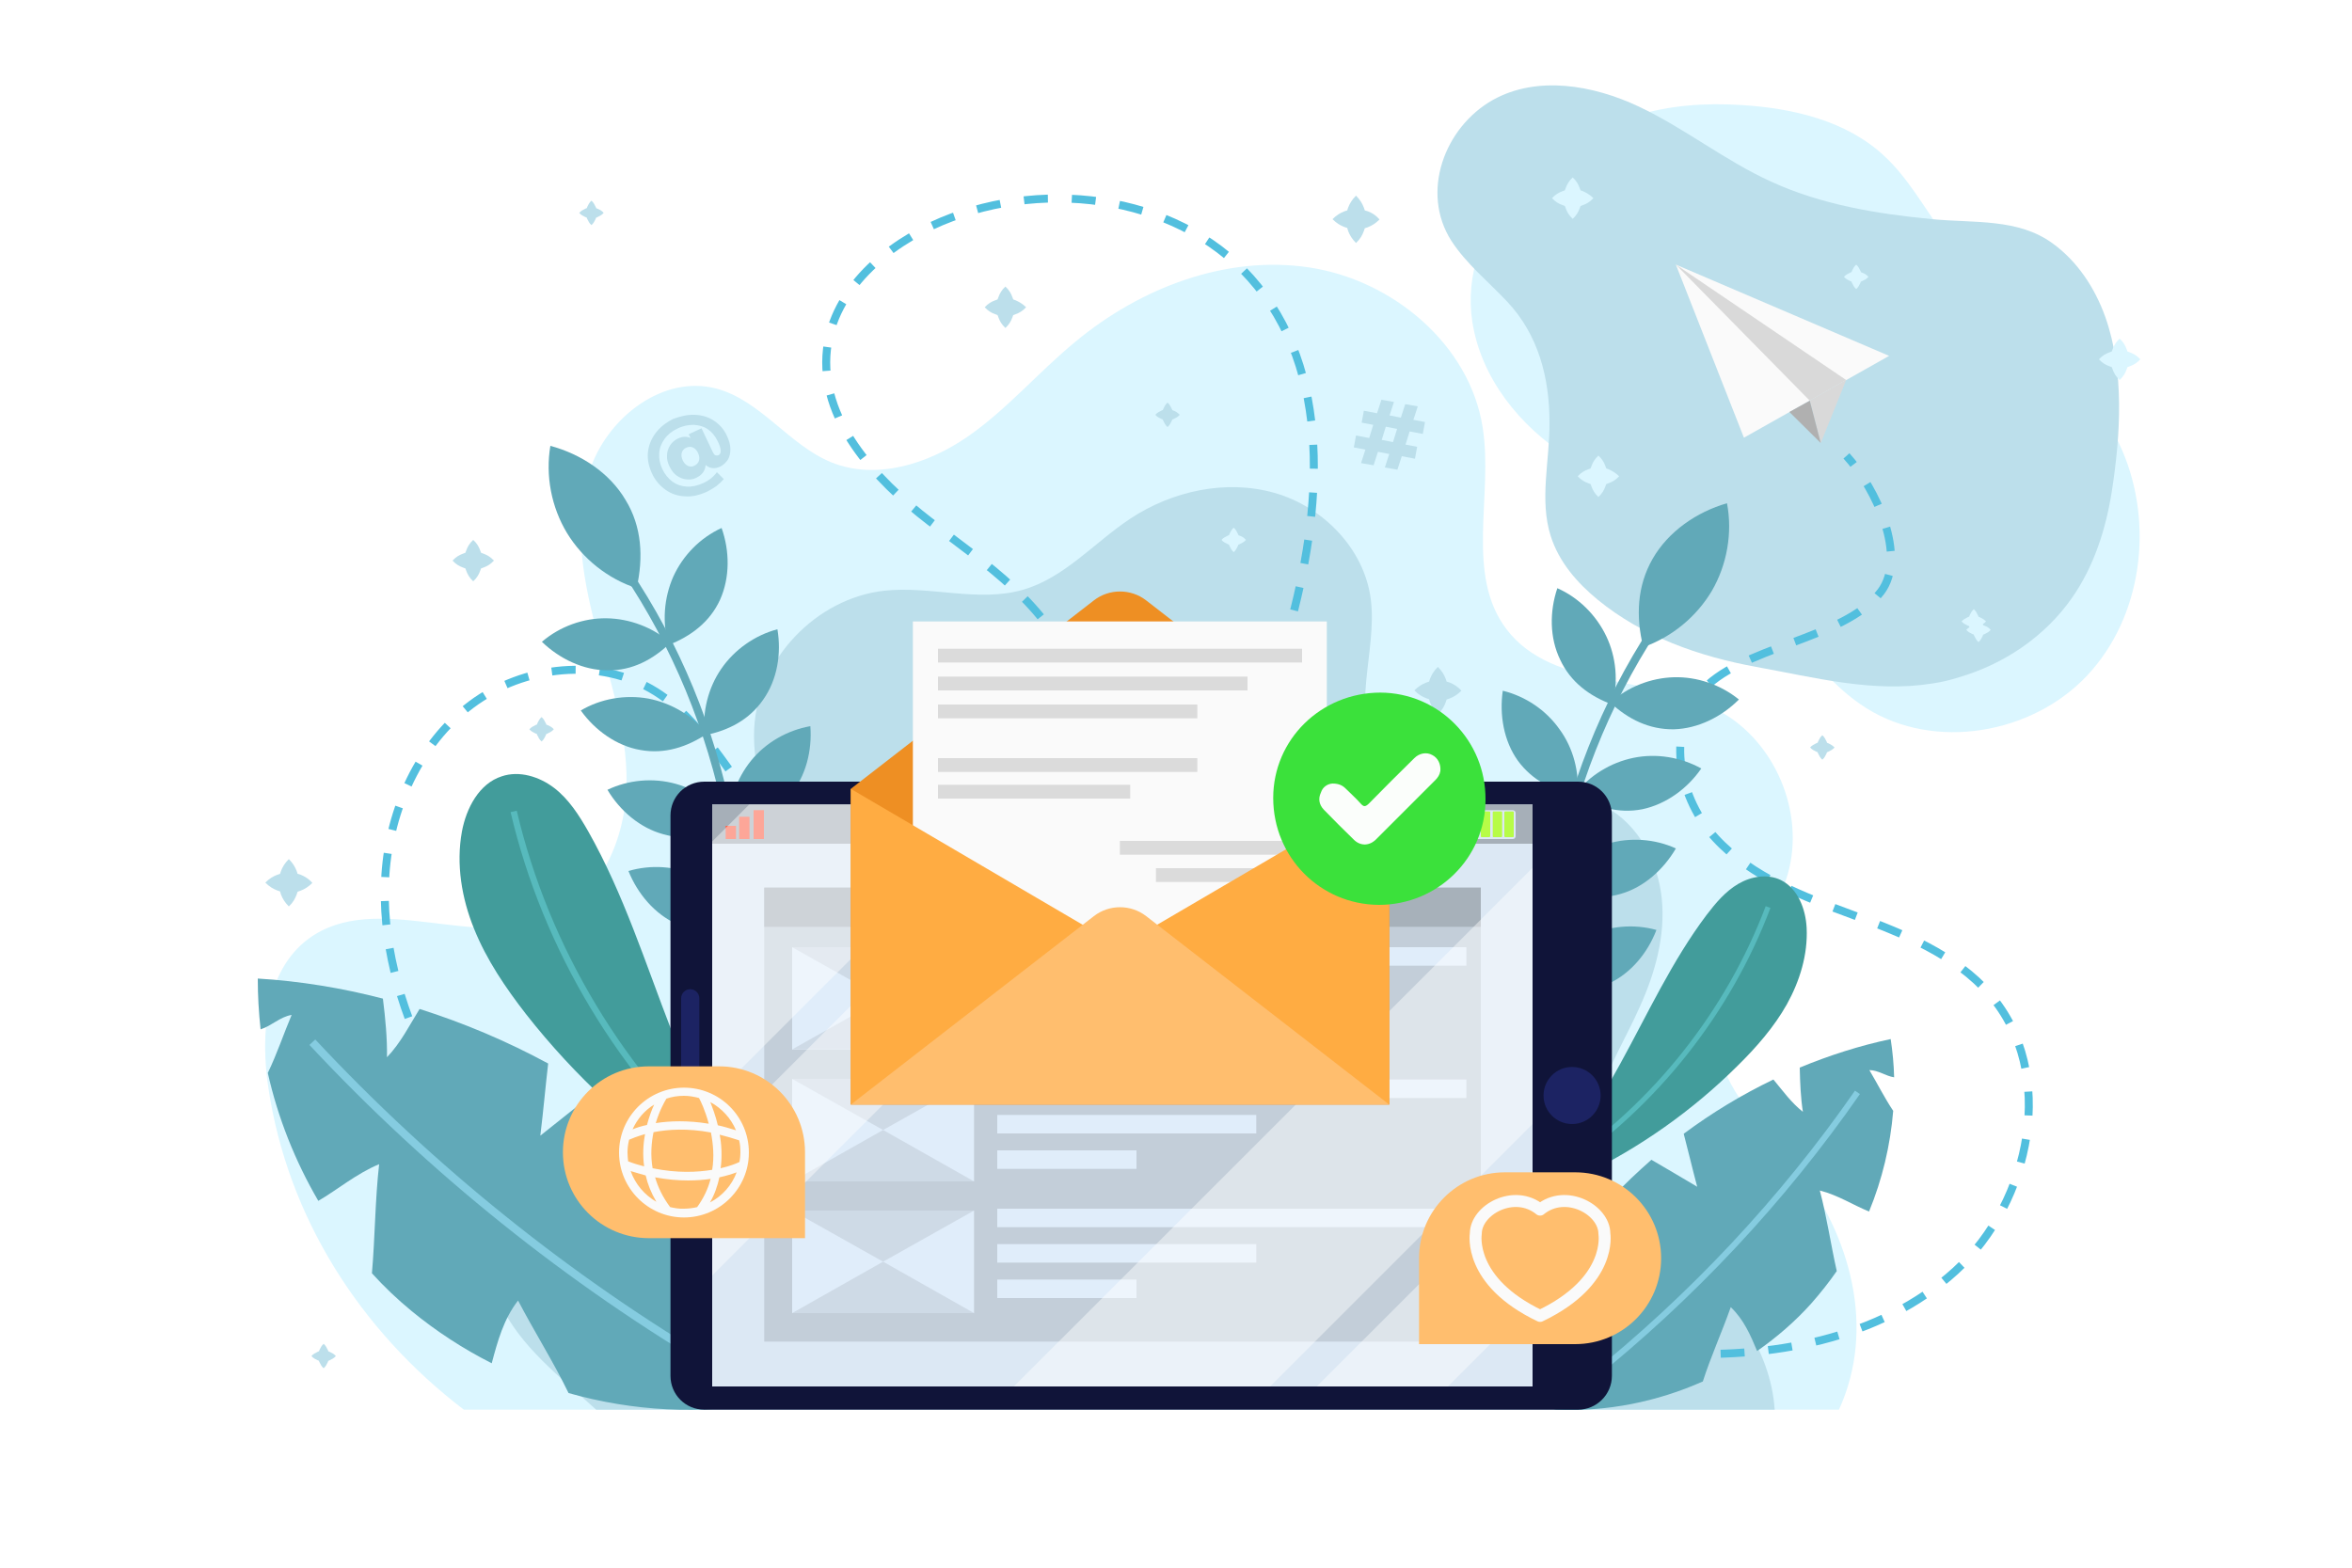 <?xml version="1.0" encoding="utf-8"?>
<!-- Generator: Adobe Illustrator 21.1.0, SVG Export Plug-In . SVG Version: 6.00 Build 0)  -->
<svg version="1.1" xmlns="http://www.w3.org/2000/svg" xmlns:xlink="http://www.w3.org/1999/xlink" x="0px" y="0px"
	 viewBox="0 0 750 500" style="enable-background:new 0 0 750 500;" xml:space="preserve">
<style type="text/css">
	.st0{fill:#FFFFFF;}
	.st1{fill:#DBF6FF;}
	.st2{fill:#BCDFEB;}
	.st3{fill:#FAFAFA;}
	.st4{fill:#D9D9D9;}
	.st5{fill:#B0B0B0;}
	.st6{fill:none;stroke:#52BFDE;stroke-width:2.541;stroke-miterlimit:10;stroke-dasharray:7.623;}
	.st7{fill:#429C9B;}
	.st8{fill:none;stroke:#57BABD;stroke-width:2.02;stroke-miterlimit:10;}
	.st9{fill:none;stroke:#57BABD;stroke-width:1.612;stroke-miterlimit:10;}
	.st10{fill:none;stroke:#61A9B8;stroke-width:2.541;stroke-miterlimit:10;}
	.st11{fill:#61A9B8;}
	.st12{fill:none;stroke:#85CCE0;stroke-width:2.541;stroke-miterlimit:10;}
	.st13{fill:none;stroke:#85CCE0;stroke-width:1.911;stroke-miterlimit:10;}
	.st14{fill:#101439;}
	.st15{fill:#1C2363;}
	.st16{fill:#DCE8F4;}
	.st17{fill:#A6AFB8;}
	.st18{fill:#FC6047;}
	.st19{fill:#B7FC47;}
	.st20{fill:#C3CED9;}
	.st21{fill:#A7B1BA;}
	.st22{fill:#E0EDFA;}
	.st23{fill:#CEDAE6;}
	.st24{opacity:0.44;}
	.st25{fill:#EE8F23;}
	.st26{fill:#DBDBDB;}
	.st27{fill:#FFAC42;}
	.st28{fill:#FFBE6E;}
	.st29{fill:none;stroke:#FAFAFA;stroke-width:3.811;stroke-linejoin:round;stroke-miterlimit:10;}
	.st30{fill:#3BE13B;}
	.st31{fill:#FBFEFB;}
</style>
<g id="BACKGROUND">
	<rect class="st0" width="750" height="500"/>
</g>
<g id="OBJECTS">
	<g>
		<g>
			<g>
				<g>
					<path class="st1" d="M521.4,37c10.9-3.5,22.5-4.2,33.9-3.5c16.4,1,33.5,5,45.5,16.2c7.6,7,12.6,16.3,18.8,24.7
						c17.7,24.3,45.1,41.6,57.1,69.2c10.2,23.6,6.4,53.2-11.2,71.9c-17.6,18.7-48.6,24-70.3,10.4c-20.9-13.1-30.1-39.1-49.3-54.7
						c-13.7-11.1-31.3-16.1-46.1-25.6c-15.2-9.7-27.5-25-30.3-42.9c-2.3-14.8,3-30.9,14.5-40.6C495.3,52.6,507.1,41.5,521.4,37z"/>
					<path class="st2" d="M616.1,218c-18.9,3-37.3-1.9-56.1-5.3c-18.1-3.3-36.1-9.6-50.5-21.4c-6.6-5.4-12.4-12.1-15-20.3
						c-3.7-11.6-0.3-24.1-0.4-36.3c0-14.3-3.6-28-13.5-38.5c-6-6.4-13-12-17.8-19.4c-9.9-15.5-2.2-36.2,13.2-44.9
						c14.1-7.9,32-4.8,46.6,2.1c14.6,6.9,27.4,17.2,42.1,23.9c16.1,7.4,33.7,10.3,51.4,12c13.6,1.3,27.4-0.3,38.4,7.7
						c7.9,5.7,13.5,14.2,16.8,23.4c6.2,17.4,4.9,37.8,2.1,55.8c-1.9,12-5.7,23.9-12.7,33.9c-8.6,12.3-21.6,21.1-36,25.3
						C621.9,216.9,619,217.6,616.1,218z"/>
					<path class="st1" d="M586.4,449.6H147.9c-33.1-25.3-56.1-61.3-62.3-102.5c-2.6-17.1-1.1-37.4,12.8-47.7
						c21.5-15.8,53.7,4.1,77.9-6.9c15.6-7.1,23.3-25.5,23.5-42.7c0.2-17.2-5.6-33.7-10-50.3c-4.3-16.6-7.2-34.5-1.3-50.7
						c5.9-16.1,23.1-29.2,39.8-24.9c14.2,3.7,23.3,18.1,36.9,23.6c14.2,5.7,30.7,0.5,43.3-8.2c12.6-8.7,22.6-20.6,34.4-30.3
						c20.7-17.2,48-27.7,74.6-23.7c26.6,4,51.2,24.6,55.3,51.1c3.4,21.7-5.7,46.8,7.6,64.3c15,19.7,46.4,14.2,68.1,26.2
						c17.7,9.8,27.1,32.4,21.6,51.8c-5.6,19.8-24.7,36.5-21.6,56.8c2.2,14.6,15.2,24.7,24.3,36.3
						C590.3,394.2,598.2,423.8,586.4,449.6z"/>
					<path class="st2" d="M565.9,449.6H190.1c-11.4-10.4-24.2-20-30.7-34c-6.5-14-6.5-32.3,4.2-43.4c12.9-13.5,34.4-11.7,52.5-16.1
						c20.9-5.2,39.9-21.9,42.6-43.3c3.5-27.6-19.6-52.7-18.2-80.5c1.1-21.9,19.7-41.5,41.5-43.9c14.7-1.6,30,3.8,44.2-0.3
						c13.2-3.8,22.7-15,34.1-22.6c13.4-8.9,30.6-12.7,46.1-8.3c15.5,4.4,28.6,17.8,30.7,33.8c2.2,17-7,36.3,2.8,50.3
						c7.3,10.5,21.9,12.5,34.6,12.1c12.8-0.4,26.3-2.1,37.6,4c10.4,5.7,16.6,17.4,17.8,29.2c1.2,11.8-2.1,23.7-7,34.5
						c-4.2,9.5-9.7,18.4-12.9,28.3c-3.2,9.9-3.9,21.2,1.4,30.2c5.5,9.4,16.1,14.3,24.8,21C551.3,412,564.7,430.3,565.9,449.6z"/>
					<g>
						<polygon class="st3" points="534.4,84.4 556.1,139.6 602.4,113.5 						"/>
						<polygon class="st4" points="534.4,84.4 577.1,127.8 588.7,121.2 						"/>
						<polygon class="st4" points="588.7,121.2 580.6,141.3 577.1,127.8 						"/>
						<polygon class="st5" points="580.6,141.3 570.6,131.4 577.1,127.8 						"/>
					</g>
					<path class="st6" d="M250.5,432.5c-48.9-12.9-91.6-47.8-113.9-93.2c-9.2-18.7-15.1-39.6-13.7-60.4
						c1.4-20.8,10.7-41.7,27.4-54.2c16.7-12.5,41.1-15.2,58.8-4.1c17.1,10.7,25.2,31.3,40,45c17.7,16.4,45.8,21.2,67.1,9.9
						c21.3-11.2,33.3-38.5,25.6-61.3c-7.2-21.1-27.6-34.3-45.3-47.9c-17.7-13.6-35.3-32.7-32.8-54.9c2.2-19.1,19-33.4,36.6-40.8
						C334.3,56.4,378,62.7,401,91.3c24.8,30.7,20,75.6,8.9,113.5c-11.2,37.9-27.7,76.2-22.1,115.4c4.6,32.5,24.8,61.7,51.5,80.8
						c26.7,19.1,59.5,28.5,92.3,30.5c32.7,2,67.8-4.1,92-26.2c24.2-22.1,32.4-63.3,11-88.1c-11.1-12.8-27.6-19.4-43.5-25.3
						c-15.9-5.9-32.5-12.1-44-24.5c-11.5-12.4-16-33.2-5.1-46.3c12.5-15.1,46-16.8,57.8-32.4c8.4-11.2-1.4-32.7-11-43.3"/>
					<g>
						<path class="st7" d="M223.3,374.6c-21.1-13.9-40-31.3-55.6-51.2c-6.5-8.4-12.5-17.2-16.5-27.1c-4-9.8-5.8-20.7-3.9-31.1
							c1.4-7.5,5.5-15.3,12.7-17.6c5.6-1.9,12,0.1,16.7,3.7c4.7,3.6,8,8.8,10.9,13.9c11.3,20,18.2,42,26.5,63.4
							c4,10.3,8.4,20.4,13.7,30c2.6,4.8,5.5,9.5,8.6,13.9c2.9,4.1,8.1,8.4,9.8,12.8C242.2,388.6,227.1,377.1,223.3,374.6z"/>
						<path class="st8" d="M163.8,258.8c10.3,43.8,34.6,84.2,68.5,113.9"/>
					</g>
					<g>
						<path class="st7" d="M504.8,374.8C523,366,539.7,354.2,554,340c6-5.9,11.7-12.4,15.8-19.7c4.1-7.4,6.7-15.8,6.3-24.3
							c-0.3-6.1-2.8-12.6-8.2-15.3c-4.3-2.1-9.5-1.2-13.6,1.2c-4.1,2.4-7.2,6.1-10.1,9.9c-11,14.6-18.7,31.4-27.5,47.4
							c-4.2,7.7-8.7,15.3-13.9,22.4c-2.6,3.5-5.3,6.9-8.3,10.1c-2.7,2.9-7.2,5.8-9.1,9.1C488.4,383.9,501.5,376.4,504.8,374.8z"/>
						<path class="st9" d="M563.8,289.3c-12.7,33.6-36.1,63.1-65.9,83.1"/>
					</g>
					<g>
						<path class="st10" d="M232.4,345.9c11.4-56.1-0.8-116.5-32.8-163.9"/>
						<path class="st11" d="M203,187.6c-9.2-3-17.2-9.4-22.2-17.6c-5-8.3-6.9-18.3-5.3-27.8c9.7,2.6,18.9,8.6,24,17.3
							C204.7,168,205.2,177.8,203,187.6z"/>
						<g>
							<g>
								<path class="st11" d="M213.2,205.7c-2.1-7.1-1.5-15,1.5-21.8c3.1-6.8,8.6-12.4,15.4-15.5c2.6,7.3,2.7,15.8-0.5,22.9
									C226.4,198.3,220.4,202.9,213.2,205.7z"/>
								<path class="st11" d="M213.8,205c-5.6-4.9-13-7.7-20.4-7.8c-7.4-0.1-14.9,2.6-20.6,7.5c5.6,5.4,13.2,9.1,21,9.1
									C201.6,213.9,208.2,210.4,213.8,205z"/>
							</g>
							<g>
								<path class="st11" d="M224.7,234.5c-0.8-7.4,1.1-15.1,5.3-21.2c4.2-6.1,10.7-10.7,17.9-12.6c1.3,7.7,0,16-4.5,22.4
									C239,229.5,232.4,233,224.7,234.5z"/>
								<path class="st11" d="M225.5,234c-4.7-5.8-11.5-9.8-18.8-11.2c-7.3-1.3-15.1,0-21.5,3.8c4.5,6.3,11.4,11.3,19,12.6
									C211.9,240.6,219,238.3,225.5,234z"/>
							</g>
							<g>
								<path class="st11" d="M232.4,263.3c-0.2-7.4,2.4-14.9,7.1-20.7c4.7-5.8,11.6-9.7,18.9-11c0.6,7.7-1.4,16-6.4,21.9
									C247.1,259.6,240.1,262.5,232.4,263.3z"/>
								<path class="st11" d="M233.2,262.8c-4.1-6.2-10.6-10.8-17.7-12.8c-7.2-2-15.1-1.3-21.8,1.9c4,6.7,10.4,12.2,17.9,14.2
									C219,268.2,226.4,266.6,233.2,262.8z"/>
							</g>
							<g>
								<path class="st11" d="M236.8,295c1-7.4,4.7-14.4,10.2-19.3c5.6-5,12.9-7.8,20.4-8c-0.6,7.7-3.9,15.5-9.7,20.7
									C251.9,293.6,244.6,295.4,236.8,295z"/>
								<path class="st11" d="M237.7,294.7c-3.1-6.8-8.8-12.3-15.5-15.4c-6.8-3.1-14.7-3.6-21.8-1.5c2.9,7.2,8.3,13.7,15.4,16.9
									C222.9,297.8,230.4,297.3,237.7,294.7z"/>
							</g>
						</g>
					</g>
					<g>
						<path class="st10" d="M497.2,365.2c-12.3-55.9-1.2-116.5,30.1-164.4"/>
						<path class="st11" d="M524,206.4c9.1-3.2,17-9.7,21.9-18c4.8-8.3,6.6-18.4,4.8-27.9c-9.7,2.8-18.7,9-23.7,17.7
							C522,186.9,521.6,196.7,524,206.4z"/>
						<g>
							<g>
								<path class="st11" d="M514.1,224.7c2-7.2,1.3-15.1-1.9-21.8c-3.2-6.7-8.8-12.3-15.6-15.3c-2.5,7.4-2.5,15.8,0.9,22.8
									C500.8,217.5,506.8,222,514.1,224.7z"/>
								<path class="st11" d="M513.5,224.1c5.5-5,12.9-7.9,20.3-8.1c7.4-0.2,14.9,2.4,20.7,7.1c-5.5,5.5-13,9.3-20.8,9.5
									C525.9,232.7,519.2,229.4,513.5,224.1z"/>
							</g>
							<g>
								<path class="st11" d="M503,253.7c0.7-7.4-1.3-15.1-5.7-21.1c-4.3-6.1-10.8-10.5-18.1-12.3c-1.1,7.7,0.3,16,4.8,22.3
									C488.7,249,495.4,252.3,503,253.7z"/>
								<path class="st11" d="M502.3,253.2c4.6-5.9,11.3-10,18.6-11.5c7.3-1.5,15.1-0.2,21.6,3.4c-4.4,6.4-11.2,11.4-18.8,13
									C516,259.6,508.8,257.4,502.3,253.2z"/>
							</g>
							<g>
								<path class="st11" d="M495.9,282.7c0.1-7.4-2.7-14.9-7.5-20.6c-4.8-5.7-11.7-9.5-19.1-10.7c-0.5,7.8,1.7,15.9,6.8,21.8
									C481.2,279.2,488.1,281.9,495.9,282.7z"/>
								<path class="st11" d="M495.1,282.2c4-6.3,10.4-11,17.5-13.1c7.1-2.1,15-1.6,21.8,1.5c-3.9,6.7-10.2,12.4-17.6,14.5
									C509.3,287.3,502,285.8,495.1,282.2z"/>
							</g>
							<g>
								<path class="st11" d="M492,314.4c-1.1-7.4-4.9-14.3-10.6-19.1c-5.6-4.9-13.1-7.6-20.5-7.6c0.7,7.7,4.2,15.5,10.1,20.5
									C476.9,313.3,484.2,314.9,492,314.4z"/>
								<path class="st11" d="M491.1,314.1c3-6.8,8.5-12.5,15.3-15.6c6.7-3.2,14.6-3.9,21.8-1.9c-2.8,7.3-8.1,13.8-15.2,17.1
									C506,317,498.5,316.6,491.1,314.1z"/>
							</g>
						</g>
					</g>
					<g>
						<path class="st11" d="M223.6,402.9c3.1-5.7,7.2-10.9,9.9-16.7c-7.2-9.2-15.9-17.4-25-24.7c-5.9-4.7-12.2-9.2-18.6-13.3
							c-5.9,4.7-11.8,9.4-17.6,14c1-8.2,1.6-15.3,2.5-23c-13.1-7.1-26.8-12.9-41-17.4c-3.3,5.3-6,10.8-10.4,15.4
							c0.1-6-0.5-12.3-1.3-18.7c-13.1-3.4-26.5-5.6-39.9-6.4c0,5.4,0.3,10.8,0.9,16.2c3.5-1.1,6.2-4,9.9-4.6
							c-2.5,5.9-4.7,12.5-7.6,18.5c3.2,14.3,8.7,28.1,16.1,40.8c6.2-3.6,12-8.6,19.4-11.7c-1.3,11.4-1.3,23.3-2.3,34.8
							c3.9,4.3,8.1,8.3,12.6,12c7.9,6.5,16.5,12.1,25.6,16.7c1.9-7.1,3.8-14.1,8.4-20c5.4,10.3,11.2,19.4,16.1,29.5
							c20.4,5.8,42.2,7,63,3c3.5-0.7,6.3-6.2,7.4-9.5s0.9-7,0.4-10.5c-1.5-11-5.6-21.2-11.3-30.5
							C234.8,398.2,228.7,399.9,223.6,402.9z"/>
						<path class="st12" d="M229.5,436.6c-48-28.2-91.9-63.5-129.9-104.2"/>
					</g>
					<g>
						<path class="st11" d="M507.4,414.2c-2.9-3.9-6.5-7.3-9.2-11.4c4.4-7.6,10-14.7,16-21c3.9-4.2,8.1-8.1,12.4-11.9
							c4.9,2.9,9.8,5.7,14.6,8.6c-1.6-6-2.8-11.2-4.3-16.9c9-6.7,18.6-12.5,28.6-17.3c3,3.6,5.7,7.4,9.4,10.3
							c-0.7-4.5-0.9-9.2-1-14.1c9.4-3.9,19.1-7,29-9.1c0.6,4,1,8.1,1.1,12.2c-2.7-0.4-5.1-2.3-7.9-2.3c2.5,4.2,4.8,8.8,7.6,13
							c-0.9,11-3.5,21.9-7.7,32.1c-5-2-9.8-5.2-15.7-6.7c2.2,8.3,3.5,17.2,5.4,25.7c-2.5,3.6-5.2,7-8.1,10.3
							c-5.1,5.7-11,10.8-17.3,15.2c-2.1-5.1-4.3-10.1-8.4-14c-2.9,8.2-6.3,15.6-8.9,23.7c-14.6,6.5-30.6,9.7-46.6,9
							c-2.6-0.1-5.4-3.9-6.5-6.3c-1.2-2.4-1.4-5.1-1.4-7.7c0-8.3,1.9-16.3,5.2-23.9C498.6,411.9,503.3,412.5,507.4,414.2z"/>
						<path class="st13" d="M506.7,439.9c32.7-26.2,61.7-57.1,85.6-91.5"/>
					</g>
					<g>
						<g>
							<path class="st14" d="M503.2,449.6H224.6c-6,0-10.8-4.8-10.8-10.8V260.1c0-6,4.8-10.8,10.8-10.8h278.6
								c6,0,10.8,4.8,10.8,10.8v178.7C514,444.8,509.1,449.6,503.2,449.6z"/>
							<circle class="st15" cx="501.3" cy="349.4" r="9.1"/>
							<path class="st15" d="M220.1,383.3L220.1,383.3c-1.6,0-2.9-1.3-2.9-2.9v-62c0-1.6,1.3-2.9,2.9-2.9l0,0c1.6,0,2.9,1.3,2.9,2.9
								v62C223,382,221.7,383.3,220.1,383.3z"/>
							<g>
								<rect x="227.1" y="256.6" class="st16" width="261.6" height="185.6"/>
								<g>
									<rect x="227.1" y="256.6" class="st17" width="261.6" height="12.5"/>
									<g>
										<rect x="231.4" y="263.4" class="st18" width="3.3" height="4.2"/>
										<rect x="235.7" y="260.5" class="st18" width="3.3" height="7.1"/>
										<rect x="240.3" y="258.4" class="st18" width="3.3" height="9.2"/>
									</g>
									<g>
										<path class="st16" d="M467.9,259.2v0.6c0,0.5-0.4,0.9-0.9,0.9h-1c-0.5,0-0.9,0.4-0.9,0.9v2.7c0,0.5,0.4,0.9,0.9,0.9h1
											c0.5,0,0.9,0.4,0.9,0.9v0.6c0,0.5,0.4,0.9,0.9,0.9h13.6c0.5,0,0.9-0.4,0.9-0.9v-7.4c0-0.5-0.4-0.9-0.9-0.9h-13.6
											C468.3,258.3,467.9,258.7,467.9,259.2z"/>
										<path class="st19" d="M482.5,267H480c-0.2,0-0.3-0.1-0.3-0.3v-7.6c0-0.2,0.1-0.3,0.3-0.3h2.4c0.2,0,0.3,0.1,0.3,0.3v7.6
											C482.8,266.8,482.6,267,482.5,267z"/>
										<path class="st19" d="M478.7,267h-2.4c-0.2,0-0.3-0.1-0.3-0.3v-7.6c0-0.2,0.1-0.3,0.3-0.3h2.4c0.2,0,0.3,0.1,0.3,0.3v7.6
											C479,266.8,478.9,267,478.7,267z"/>
										<path class="st19" d="M474.9,267h-2.4c-0.2,0-0.3-0.1-0.3-0.3v-7.6c0-0.2,0.1-0.3,0.3-0.3h2.4c0.2,0,0.3,0.1,0.3,0.3v7.6
											C475.2,266.8,475.1,267,474.9,267z"/>
									</g>
									<circle class="st16" cx="457.6" cy="262.9" r="3.5"/>
								</g>
							</g>
							<rect x="243.7" y="283.1" class="st20" width="228.5" height="144.8"/>
							<rect x="243.7" y="283.1" class="st21" width="228.5" height="12.5"/>
							<g>
								<rect x="318" y="302.1" class="st22" width="149.6" height="5.9"/>
								<rect x="318" y="313.4" class="st22" width="82.6" height="5.9"/>
								<rect x="318" y="324.7" class="st22" width="44.4" height="5.9"/>
							</g>
							<g>
								<rect x="318" y="344.3" class="st22" width="149.6" height="5.9"/>
								<rect x="318" y="355.6" class="st22" width="82.6" height="5.9"/>
								<rect x="318" y="366.9" class="st22" width="44.4" height="5.9"/>
							</g>
							<g>
								<rect x="318" y="385.5" class="st22" width="149.6" height="5.9"/>
								<rect x="318" y="396.8" class="st22" width="82.6" height="5.9"/>
								<rect x="318" y="408.1" class="st22" width="44.4" height="5.9"/>
							</g>
							<g>
								<rect x="252.6" y="302.1" class="st22" width="58" height="32.7"/>
								<polygon class="st23" points="252.6,334.7 281.6,318.4 310.6,334.7 								"/>
								<polygon class="st23" points="310.6,302.1 281.6,318.4 252.6,302.1 								"/>
							</g>
							<g>
								<rect x="252.6" y="344.1" class="st22" width="58" height="32.7"/>
								<polygon class="st23" points="252.6,376.8 281.6,360.4 310.6,376.8 								"/>
								<polygon class="st23" points="310.6,344.1 281.6,360.4 252.6,344.1 								"/>
							</g>
							<g>
								<rect x="252.6" y="386.1" class="st22" width="58" height="32.7"/>
								<polygon class="st23" points="252.6,418.8 281.6,402.4 310.6,418.8 								"/>
								<polygon class="st23" points="310.6,386.1 281.6,402.4 252.6,386.1 								"/>
							</g>
							<g class="st24">
								<polygon class="st0" points="320.6,256.6 227.1,350.1 227.1,268.4 238.9,256.6 								"/>
								<polygon class="st0" points="377.3,256.6 227.1,406.8 227.1,365 335.5,256.6 								"/>
							</g>
							<g class="st24">
								<polygon class="st0" points="488.7,276.8 488.7,358.5 405,442.2 323.3,442.2 								"/>
								<polygon class="st0" points="488.7,373.4 488.7,415.2 461.7,442.2 419.9,442.2 								"/>
							</g>
						</g>
						<g>
							<path class="st25" d="M271.3,251.6l77.5-60.1c4.9-3.8,11.8-3.8,16.7,0l77.5,60.1v100.7H271.3V251.6z"/>
							<g>
								<rect x="291.1" y="198.2" class="st3" width="132" height="145.2"/>
								<rect x="299.1" y="206.9" class="st26" width="116.1" height="4.4"/>
								<rect x="299.1" y="215.8" class="st26" width="98.7" height="4.4"/>
								<rect x="299.1" y="224.7" class="st26" width="82.7" height="4.4"/>
								<rect x="299.1" y="241.8" class="st26" width="82.7" height="4.4"/>
								<rect x="299.1" y="250.3" class="st26" width="61.3" height="4.4"/>
								<rect x="357.1" y="268.2" class="st26" width="61.3" height="4.4"/>
								<rect x="368.6" y="276.9" class="st26" width="49.9" height="4.4"/>
							</g>
							<g>
								<polygon class="st27" points="357.1,301.9 271.3,251.6 271.3,352.3 								"/>
								<polygon class="st27" points="357.1,301.9 443,251.6 443,352.3 								"/>
								<path class="st28" d="M348.8,292.2l-77.5,60.1H443l-77.5-60.1C360.6,288.4,353.7,288.4,348.8,292.2z"/>
							</g>
						</g>
					</g>
				</g>
				<g>
					<g>
						<g>
							<path class="st2" d="M221.6,132.3c2.3,0.1,4.3,0.7,6.1,1.9c1.8,1.2,3.2,2.8,4.1,4.8c0.7,1.5,1.1,2.9,1.1,4.2
								c0,1.3-0.2,2.4-0.8,3.4c-0.6,0.9-1.4,1.7-2.4,2.2c-0.9,0.4-1.7,0.6-2.5,0.5c-0.8-0.1-1.5-0.4-2.2-1c-0.1,1.8-1.1,3.2-3,4.1
								c-1,0.5-2,0.6-3.1,0.5c-1.1-0.1-2.1-0.5-3.1-1.2c-1-0.7-1.7-1.7-2.3-2.9c-0.6-1.2-0.9-2.4-0.8-3.6c0-1.2,0.4-2.2,1-3.2
								c0.6-0.9,1.4-1.6,2.4-2.1c1.5-0.7,2.8-0.8,4.1-0.2l-0.6-1.2l4.1-1.9l3.6,7.6c0.3,0.5,0.5,0.9,0.8,1c0.3,0.1,0.6,0.1,1,0
								c1-0.5,1-2-0.3-4.6c-0.8-1.6-1.8-2.8-3.1-3.7c-1.3-0.9-2.8-1.3-4.5-1.4c-1.7,0-3.4,0.3-5.2,1.2c-1.7,0.8-3.1,1.9-4.1,3.3
								c-1,1.4-1.6,2.9-1.7,4.6c-0.1,1.7,0.2,3.3,1,5c0.8,1.7,1.9,3,3.2,4c1.4,1,2.9,1.5,4.6,1.6c1.7,0.1,3.4-0.3,5.2-1.1
								c1.8-0.8,3.3-2,4.4-3.5l2.2,2.2c-0.6,0.7-1.3,1.4-2.3,2.2c-1,0.7-2,1.3-3,1.8c-2.4,1.1-4.8,1.7-7.1,1.5
								c-2.3-0.1-4.4-0.8-6.2-2.1c-1.8-1.3-3.3-3-4.3-5.2c-1-2.2-1.5-4.4-1.3-6.6c0.2-2.2,1-4.3,2.4-6.2c1.4-1.9,3.3-3.4,5.7-4.6
								C217.1,132.7,219.4,132.2,221.6,132.3z M222.9,146.9c0.2-0.7,0.1-1.5-0.3-2.4c-0.4-0.9-1-1.5-1.7-1.8
								c-0.7-0.3-1.4-0.2-2.1,0.1c-0.7,0.3-1.2,0.9-1.4,1.6c-0.2,0.7-0.1,1.5,0.3,2.4c0.4,0.9,1,1.5,1.7,1.8
								c0.7,0.3,1.4,0.3,2.1-0.1C222.2,148.1,222.7,147.6,222.9,146.9z"/>
						</g>
					</g>
					<g>
						<g>
							<path class="st2" d="M449.5,137.6l-1.3,4.2l3.7,0.7l-0.7,3.8l-4.2-0.8l-1.4,4.3l-4-0.7l1.4-4.3l-3.6-0.7l-1.4,4.3l-4-0.7
								l1.4-4.3l-3.7-0.7l0.7-3.8l4.2,0.8l1.3-4.2l-3.7-0.7l0.7-3.8l4.2,0.8l1.4-4.3l4,0.7l-1.4,4.3l3.6,0.7l1.4-4.3l4,0.7l-1.4,4.3
								l3.7,0.7l-0.7,3.8L449.5,137.6z M445.5,136.8l-3.6-0.7l-1.3,4.2l3.6,0.7L445.5,136.8z"/>
						</g>
					</g>
					<g>
						<path class="st28" d="M256.7,394.9h-49.8c-15.1,0-27.4-12.2-27.4-27.4l0,0c0-15.1,12.2-27.4,27.4-27.4h22.4
							c15.1,0,27.4,12.2,27.4,27.4V394.9z"/>
						<path class="st3" d="M218.1,346.9c-11.4,0-20.7,9.3-20.7,20.7c0,11.4,9.3,20.7,20.7,20.7c11.4,0,20.7-9.3,20.7-20.7
							C238.8,356.1,229.5,346.9,218.1,346.9z M200.1,367.5c0-1.4,0.2-2.7,0.5-4c0.9-0.4,2.7-1.1,5.1-1.8c-0.6,3.1-0.8,6.6-0.3,10.3
							c-1.6-0.4-3.3-0.9-5.1-1.6C200.2,369.5,200.1,368.5,200.1,367.5z M208.4,361.1c4.6-0.9,10.8-1.3,18.3,0.1
							c0.7,3.6,1.1,7.7,0.4,11.9c-4.8,0.8-11.2,1.1-19-0.5C207.4,368.5,207.7,364.5,208.4,361.1z M229.5,361.9
							c2,0.5,4.1,1.1,6.2,1.8c0.3,1.2,0.4,2.5,0.4,3.9c0,1-0.1,2-0.3,3c-1,0.5-3,1.3-6,2C230.3,368.8,230.1,365.1,229.5,361.9z
							 M234.7,360.5c-2-0.6-3.9-1.2-5.8-1.6c-0.7-3-1.7-5.6-2.4-7.4C230.2,353.5,233.1,356.7,234.7,360.5z M222.9,350.2
							c0.5,0.9,2,4,3.1,8.2c-6.7-1.1-12.4-0.9-16.9-0.2c1.2-4,2.8-6.8,3.4-7.8c1.8-0.6,3.6-0.9,5.6-0.9
							C219.8,349.5,221.4,349.8,222.9,350.2z M208.6,352.3c-0.8,1.7-1.6,3.9-2.3,6.5c-1.9,0.4-3.4,0.9-4.6,1.4
							C203.2,356.9,205.6,354.1,208.6,352.3z M201.1,373.5c1.7,0.5,3.3,1,4.8,1.4c0.6,2.7,1.7,5.5,3.4,8.4
							C205.5,381.1,202.6,377.7,201.1,373.5z M213.7,385c-2.4-3.2-3.9-6.4-4.8-9.5c3.8,0.7,7.3,1,10.5,1c2.7,0,5.1-0.2,7.2-0.5
							c-0.8,3.1-2.2,6.1-4.3,9c-1.3,0.3-2.7,0.5-4.1,0.5C216.6,385.6,215.1,385.3,213.7,385z M226.4,383.5c1.5-2.6,2.4-5.3,3-8
							c2.3-0.5,4.2-1.1,5.5-1.6C233.4,378,230.3,381.5,226.4,383.5z"/>
					</g>
					<g>
						<g>
							<path class="st28" d="M452.5,428.7h49.8c15.1,0,27.4-12.2,27.4-27.4v0c0-15.1-12.2-27.4-27.4-27.4h-22.4
								c-15.1,0-27.4,12.2-27.4,27.4V428.7z"/>
						</g>
						<path class="st29" d="M511.6,393.5c0-7.7-12.3-14.4-20.5-7.7c-8.2-6.7-20.5,0-20.5,7.7c0,0-2.6,15.2,20.5,26.2
							C514.3,408.6,511.6,393.5,511.6,393.5z"/>
					</g>
					<path class="st2" d="M436.2,67.4c-0.3-0.1-0.6-0.2-1-0.3c-0.1-0.3-0.2-0.6-0.3-0.9c-0.5-1.3-1.2-2.5-2.5-3.8
						c-1.3,1.3-2,2.5-2.5,3.8c-0.1,0.3-0.2,0.6-0.3,0.9c-0.3,0.1-0.6,0.2-0.9,0.3c-1.3,0.5-2.5,1.2-3.8,2.5c1.3,1.3,2.5,2,3.8,2.5
						c0.3,0.1,0.6,0.2,0.9,0.3c0.1,0.3,0.2,0.6,0.3,1c0.5,1.3,1.2,2.5,2.5,3.8c1.4-1.3,2-2.5,2.5-3.8c0.1-0.3,0.2-0.6,0.3-0.9
						c0.3-0.1,0.6-0.2,0.9-0.3c1.3-0.5,2.5-1.2,3.8-2.5C438.7,68.6,437.5,67.9,436.2,67.4z"/>
					<path class="st2" d="M95.9,279c-0.3-0.1-0.6-0.2-1-0.3c-0.1-0.3-0.2-0.6-0.3-0.9c-0.5-1.3-1.2-2.5-2.5-3.8
						c-1.3,1.3-2,2.5-2.5,3.8c-0.1,0.3-0.2,0.6-0.3,0.9c-0.3,0.1-0.6,0.2-0.9,0.3c-1.3,0.5-2.5,1.2-3.8,2.5c1.3,1.3,2.5,2,3.8,2.5
						c0.3,0.1,0.6,0.2,0.9,0.3c0.1,0.3,0.2,0.6,0.3,1c0.5,1.3,1.2,2.5,2.5,3.8c1.4-1.3,2-2.5,2.5-3.8c0.1-0.3,0.2-0.6,0.3-0.9
						c0.3-0.1,0.6-0.2,0.9-0.3c1.3-0.5,2.5-1.2,3.8-2.5C98.4,280.2,97.1,279.5,95.9,279z"/>
					<path class="st2" d="M462.3,217.7c-0.3-0.1-0.6-0.2-1-0.3c-0.1-0.3-0.2-0.6-0.3-0.9c-0.5-1.3-1.2-2.5-2.5-3.8
						c-1.3,1.3-2,2.5-2.5,3.8c-0.1,0.3-0.2,0.6-0.3,0.9c-0.3,0.1-0.6,0.2-0.9,0.3c-1.3,0.5-2.5,1.2-3.8,2.5c1.3,1.3,2.5,2,3.8,2.5
						c0.3,0.1,0.6,0.2,0.9,0.3c0.1,0.3,0.2,0.6,0.3,1c0.5,1.3,1.2,2.5,2.5,3.8c1.4-1.3,2-2.5,2.5-3.8c0.1-0.3,0.2-0.6,0.3-0.9
						c0.3-0.1,0.6-0.2,0.9-0.3c1.3-0.5,2.5-1.2,3.8-2.5C464.8,218.9,463.5,218.2,462.3,217.7z"/>
					<path class="st1" d="M593.9,87c-0.2-0.1-0.3-0.1-0.5-0.2c0-0.2-0.1-0.3-0.2-0.5c-0.3-0.6-0.6-1.3-1.3-1.9
						c-0.7,0.6-1,1.3-1.3,1.9c-0.1,0.2-0.1,0.3-0.2,0.5c-0.2,0-0.3,0.1-0.5,0.2c-0.6,0.3-1.3,0.6-1.9,1.3c0.6,0.7,1.3,1,1.9,1.3
						c0.2,0.1,0.3,0.1,0.5,0.2c0,0.2,0.1,0.3,0.2,0.5c0.3,0.6,0.6,1.3,1.3,1.9c0.7-0.6,1-1.3,1.3-1.9c0.1-0.2,0.1-0.3,0.2-0.5
						c0.2,0,0.3-0.1,0.5-0.2c0.6-0.3,1.3-0.6,1.9-1.3C595.2,87.6,594.5,87.2,593.9,87z"/>
					<path class="st1" d="M632.9,199.6c-0.2-0.1-0.3-0.1-0.5-0.2c0-0.2-0.1-0.3-0.2-0.5c-0.3-0.6-0.6-1.3-1.3-1.9
						c-0.7,0.6-1,1.3-1.3,1.9c-0.1,0.2-0.1,0.3-0.2,0.5c-0.2,0-0.3,0.1-0.5,0.2c-0.6,0.3-1.3,0.6-1.9,1.3c0.6,0.7,1.3,1,1.9,1.3
						c0.2,0.1,0.3,0.1,0.5,0.2c0,0.2,0.1,0.3,0.2,0.5c0.3,0.6,0.6,1.3,1.3,1.9c0.7-0.6,1-1.3,1.3-1.9c0.1-0.2,0.1-0.3,0.2-0.5
						c0.2,0,0.3-0.1,0.5-0.2c0.6-0.3,1.3-0.6,1.9-1.3C634.1,200.1,633.5,199.8,632.9,199.6z"/>
					<path class="st1" d="M631.4,196.9c-0.2-0.1-0.3-0.1-0.5-0.2c0-0.2-0.1-0.3-0.2-0.5c-0.3-0.6-0.6-1.3-1.3-1.9
						c-0.7,0.6-1,1.3-1.3,1.9c-0.1,0.2-0.1,0.3-0.2,0.5c-0.2,0-0.3,0.1-0.5,0.2c-0.6,0.3-1.3,0.6-1.9,1.3c0.6,0.7,1.3,1,1.9,1.3
						c0.2,0.1,0.3,0.1,0.5,0.2c0,0.2,0.1,0.3,0.2,0.5c0.3,0.6,0.6,1.3,1.3,1.9c0.7-0.6,1-1.3,1.3-1.9c0.1-0.2,0.1-0.3,0.2-0.5
						c0.2,0,0.3-0.1,0.5-0.2c0.6-0.3,1.3-0.6,1.9-1.3C632.6,197.5,632,197.2,631.4,196.9z"/>
					<path class="st2" d="M174.7,231.3c-0.2-0.1-0.3-0.1-0.5-0.2c0-0.2-0.1-0.3-0.2-0.5c-0.3-0.6-0.6-1.3-1.3-1.9
						c-0.7,0.6-1,1.3-1.3,1.9c-0.1,0.2-0.1,0.3-0.2,0.5c-0.2,0-0.3,0.1-0.5,0.2c-0.6,0.3-1.3,0.6-1.9,1.3c0.6,0.7,1.3,1,1.9,1.3
						c0.2,0.1,0.3,0.1,0.5,0.2c0,0.2,0.1,0.3,0.2,0.5c0.3,0.6,0.6,1.3,1.3,1.9c0.7-0.6,1-1.3,1.3-1.9c0.1-0.2,0.1-0.3,0.2-0.5
						c0.2,0,0.3-0.1,0.5-0.2c0.6-0.3,1.3-0.6,1.9-1.3C176,231.9,175.4,231.6,174.7,231.3z"/>
					<path class="st2" d="M105.2,431.2c-0.2-0.1-0.3-0.1-0.5-0.2c0-0.2-0.1-0.3-0.2-0.5c-0.3-0.6-0.6-1.3-1.3-1.9
						c-0.7,0.6-1,1.3-1.3,1.9c-0.1,0.2-0.1,0.3-0.2,0.5c-0.2,0-0.3,0.1-0.5,0.2c-0.6,0.3-1.3,0.6-1.9,1.3c0.6,0.7,1.3,1,1.9,1.3
						c0.2,0.1,0.3,0.1,0.5,0.2c0,0.2,0.1,0.3,0.2,0.5c0.3,0.6,0.6,1.3,1.3,1.9c0.7-0.6,1-1.3,1.3-1.9c0.1-0.2,0.1-0.3,0.2-0.5
						c0.2,0,0.3-0.1,0.5-0.2c0.6-0.3,1.3-0.6,1.9-1.3C106.5,431.8,105.8,431.5,105.2,431.2z"/>
					<path class="st2" d="M374.3,131c-0.2-0.1-0.3-0.1-0.5-0.2c0-0.2-0.1-0.3-0.2-0.5c-0.3-0.6-0.6-1.3-1.3-1.9
						c-0.7,0.6-1,1.3-1.3,1.9c-0.1,0.2-0.1,0.3-0.2,0.5c-0.2,0-0.3,0.1-0.5,0.2c-0.6,0.3-1.3,0.6-1.9,1.3c0.6,0.7,1.3,1,1.9,1.3
						c0.2,0.1,0.3,0.1,0.5,0.2c0,0.2,0.1,0.3,0.2,0.5c0.3,0.6,0.6,1.3,1.3,1.9c0.7-0.6,1-1.3,1.3-1.9c0.1-0.2,0.1-0.3,0.2-0.5
						c0.2,0,0.3-0.1,0.5-0.2c0.6-0.3,1.3-0.6,1.9-1.3C375.5,131.6,374.9,131.2,374.3,131z"/>
					<path class="st2" d="M190.6,66.6c-0.2-0.1-0.3-0.1-0.5-0.2c0-0.2-0.1-0.3-0.2-0.5c-0.3-0.6-0.6-1.3-1.3-1.9
						c-0.7,0.6-1,1.3-1.3,1.9c-0.1,0.2-0.1,0.3-0.2,0.5c-0.2,0-0.3,0.1-0.5,0.2c-0.6,0.3-1.3,0.6-1.9,1.3c0.6,0.7,1.3,1,1.9,1.3
						c0.2,0.1,0.3,0.1,0.5,0.2c0,0.2,0.1,0.3,0.2,0.5c0.3,0.6,0.6,1.3,1.3,1.9c0.7-0.6,1-1.3,1.3-1.9c0.1-0.2,0.1-0.3,0.2-0.5
						c0.2,0,0.3-0.1,0.5-0.2c0.6-0.3,1.3-0.6,1.9-1.3C191.9,67.2,191.3,66.9,190.6,66.6z"/>
					<path class="st2" d="M583.1,237.1c-0.2-0.1-0.3-0.1-0.5-0.2c0-0.2-0.1-0.3-0.2-0.5c-0.3-0.6-0.6-1.3-1.3-1.9
						c-0.7,0.6-1,1.3-1.3,1.9c-0.1,0.2-0.1,0.3-0.2,0.5c-0.2,0-0.3,0.1-0.5,0.2c-0.6,0.3-1.3,0.6-1.9,1.3c0.6,0.7,1.3,1,1.9,1.3
						c0.2,0.1,0.3,0.1,0.5,0.2c0,0.2,0.1,0.3,0.2,0.5c0.3,0.6,0.6,1.3,1.3,1.9c0.7-0.6,1-1.3,1.3-1.9c0.1-0.2,0.1-0.3,0.2-0.5
						c0.2,0,0.3-0.1,0.5-0.2c0.6-0.3,1.3-0.6,1.9-1.3C584.3,237.7,583.7,237.4,583.1,237.1z"/>
					<path class="st1" d="M395.4,170.9c-0.2-0.1-0.3-0.1-0.5-0.2c0-0.2-0.1-0.3-0.2-0.5c-0.3-0.6-0.6-1.3-1.3-1.9
						c-0.7,0.6-1,1.3-1.3,1.9c-0.1,0.2-0.1,0.3-0.2,0.5c-0.2,0-0.3,0.1-0.5,0.2c-0.6,0.3-1.3,0.6-1.9,1.3c0.6,0.7,1.3,1,1.9,1.3
						c0.2,0.1,0.3,0.1,0.5,0.2c0,0.2,0.1,0.3,0.2,0.5c0.3,0.6,0.6,1.3,1.3,1.9c0.7-0.6,1-1.3,1.3-1.9c0.1-0.2,0.1-0.3,0.2-0.5
						c0.2,0,0.3-0.1,0.5-0.2c0.6-0.3,1.3-0.6,1.9-1.3C396.7,171.5,396.1,171.1,395.4,170.9z"/>
					<path class="st2" d="M323.9,95.8c-0.3-0.1-0.6-0.2-0.8-0.3c-0.1-0.3-0.2-0.6-0.3-0.8c-0.4-1.1-1-2.2-2.2-3.3
						c-1.2,1.1-1.8,2.2-2.2,3.3c-0.1,0.3-0.2,0.6-0.3,0.8c-0.3,0.1-0.6,0.2-0.8,0.3c-1.1,0.4-2.2,1-3.3,2.2c1.1,1.2,2.2,1.8,3.3,2.2
						c0.3,0.1,0.6,0.2,0.8,0.3c0.1,0.3,0.2,0.6,0.3,0.8c0.4,1.1,1,2.2,2.2,3.3c1.2-1.1,1.8-2.2,2.2-3.3c0.1-0.3,0.2-0.6,0.3-0.8
						c0.3-0.1,0.6-0.2,0.8-0.3c1.1-0.4,2.2-1,3.3-2.2C326.1,96.9,325,96.3,323.9,95.8z"/>
					<path class="st2" d="M154.2,176.6c-0.3-0.1-0.6-0.2-0.8-0.3c-0.1-0.3-0.2-0.6-0.3-0.8c-0.4-1.1-1-2.2-2.2-3.3
						c-1.2,1.1-1.8,2.2-2.2,3.3c-0.1,0.3-0.2,0.6-0.3,0.8c-0.3,0.1-0.6,0.2-0.8,0.3c-1.1,0.4-2.2,1-3.3,2.2c1.1,1.2,2.2,1.8,3.3,2.2
						c0.3,0.1,0.6,0.2,0.8,0.3c0.1,0.3,0.2,0.6,0.3,0.8c0.4,1.1,1,2.2,2.2,3.3c1.2-1.1,1.8-2.2,2.2-3.3c0.1-0.3,0.2-0.6,0.3-0.8
						c0.3-0.1,0.6-0.2,0.8-0.3c1.1-0.4,2.2-1,3.3-2.2C156.4,177.6,155.3,177,154.2,176.6z"/>
					<path class="st1" d="M513,149.7c-0.3-0.1-0.6-0.2-0.8-0.3c-0.1-0.3-0.2-0.6-0.3-0.8c-0.4-1.1-1-2.2-2.2-3.3
						c-1.2,1.1-1.8,2.2-2.2,3.3c-0.1,0.3-0.2,0.6-0.3,0.8c-0.3,0.1-0.6,0.2-0.8,0.3c-1.1,0.4-2.2,1-3.3,2.2c1.1,1.2,2.2,1.8,3.3,2.2
						c0.3,0.1,0.6,0.2,0.8,0.3c0.1,0.3,0.2,0.6,0.3,0.8c0.4,1.1,1,2.2,2.2,3.3c1.2-1.1,1.8-2.2,2.2-3.3c0.1-0.3,0.2-0.6,0.3-0.8
						c0.3-0.1,0.6-0.2,0.8-0.3c1.1-0.4,2.2-1,3.3-2.2C515.2,150.8,514.1,150.2,513,149.7z"/>
					<path class="st1" d="M679.2,112.4c-0.3-0.1-0.6-0.2-0.8-0.3c-0.1-0.3-0.2-0.6-0.3-0.8c-0.4-1.1-1-2.2-2.2-3.3
						c-1.2,1.1-1.8,2.2-2.2,3.3c-0.1,0.3-0.2,0.6-0.3,0.8c-0.3,0.1-0.6,0.2-0.8,0.3c-1.1,0.4-2.2,1-3.3,2.2c1.1,1.2,2.2,1.8,3.3,2.2
						c0.3,0.1,0.6,0.2,0.8,0.3c0.1,0.3,0.2,0.6,0.3,0.8c0.4,1.1,1,2.2,2.2,3.3c1.2-1.1,1.8-2.2,2.2-3.3c0.1-0.3,0.2-0.6,0.3-0.8
						c0.3-0.1,0.6-0.2,0.8-0.3c1.1-0.4,2.2-1,3.3-2.2C681.4,113.4,680.3,112.8,679.2,112.4z"/>
					<path class="st1" d="M504.8,61c-0.3-0.1-0.6-0.2-0.8-0.3c-0.1-0.3-0.2-0.6-0.3-0.8c-0.4-1.1-1-2.2-2.2-3.3
						c-1.2,1.1-1.8,2.2-2.2,3.3c-0.1,0.3-0.2,0.6-0.3,0.8c-0.3,0.1-0.6,0.2-0.8,0.3c-1.1,0.4-2.2,1-3.3,2.2c1.1,1.2,2.2,1.8,3.3,2.2
						c0.3,0.1,0.6,0.2,0.8,0.3c0.1,0.3,0.2,0.6,0.3,0.8c0.4,1.1,1,2.2,2.2,3.3c1.2-1.1,1.8-2.2,2.2-3.3c0.1-0.3,0.2-0.6,0.3-0.8
						c0.3-0.1,0.6-0.2,0.8-0.3c1.1-0.4,2.2-1,3.3-2.2C507,62.1,505.9,61.5,504.8,61z"/>
				</g>
			</g>
		</g>
	</g>
	<g>
		<path class="st30" d="M440.2,220.9c-18.9,0-34.2,14.9-34.2,33.6c0,18.9,15,34,33.7,34.1c18.8,0,34-15,34-33.6
			C473.8,236.2,458.8,221,440.2,220.9z"/>
		<path class="st31" d="M424.9,249.9c2,0,3.2,0.6,4.2,1.6c1.6,1.6,3.3,3.1,4.8,4.8c0.9,1,1.4,1.1,2.5,0.1c4.8-4.9,9.7-9.8,14.6-14.6
			c1.6-1.6,3.9-2,5.7-1c1.8,0.9,2.8,2.9,2.6,5.1c-0.2,1.2-0.8,2.1-1.6,2.9c-6.3,6.3-12.6,12.6-18.9,18.9c-2.1,2.1-4.9,2.2-7,0.2
			c-3.3-3.2-6.5-6.4-9.7-9.7c-1.5-1.6-1.8-3.5-0.9-5.4C421.8,250.9,423.4,250,424.9,249.9z"/>
	</g>
</g>
<g id="DESIGNED_BY_FREEPIK">
</g>
</svg>
